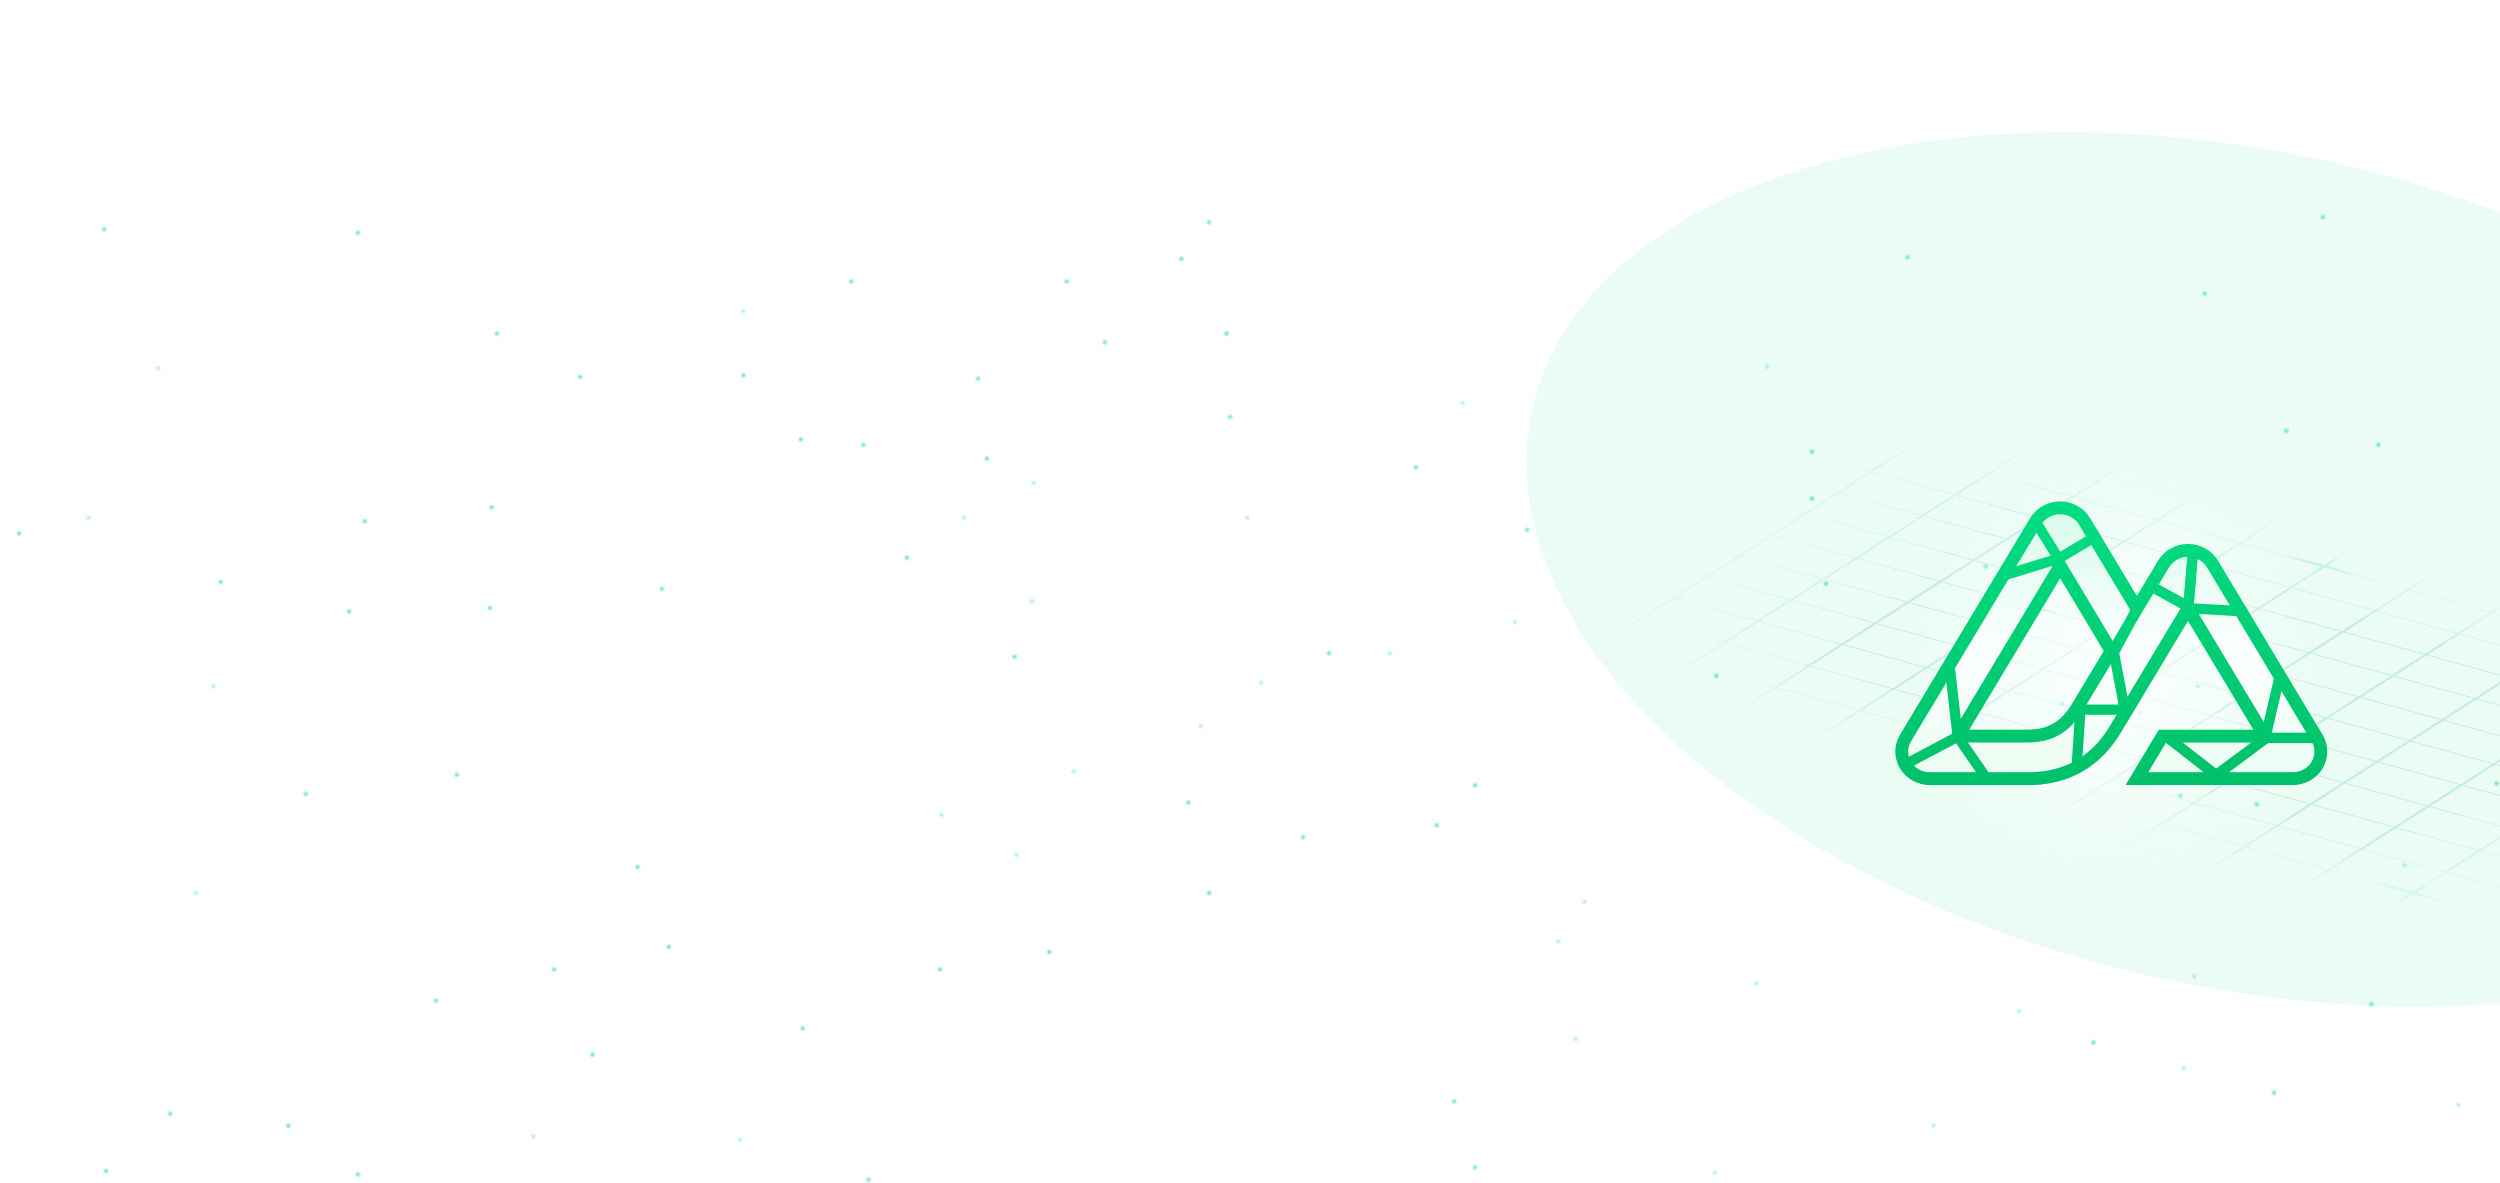 <svg xmlns="http://www.w3.org/2000/svg" width="1439" height="681" fill="none"><g clip-path="url(#a)"><g clip-path="url(#b)" opacity=".41"><path stroke="url(#c)" stroke-width="1.22" d="M0-.61h589.138" transform="matrix(-.489 .313 -1.243 -.343 1106.24 208.229)"/><path stroke="url(#d)" stroke-opacity=".28" stroke-width="1.22" d="M0-.61h589.138" transform="matrix(-.489 .313 -1.243 -.343 1106.24 208.229)"/><path stroke="url(#e)" stroke-width="1.22" d="M0-.61h589.138" transform="matrix(-.489 .313 -1.243 -.343 1153.97 221.427)"/><path stroke="url(#f)" stroke-opacity=".28" stroke-width="1.22" d="M0-.61h589.138" transform="matrix(-.489 .313 -1.243 -.343 1153.97 221.427)"/><path stroke="url(#g)" stroke-width="1.22" d="M0-.61h589.138" transform="matrix(-.489 .313 -1.243 -.343 1202.49 234.818)"/><path stroke="url(#h)" stroke-opacity=".28" stroke-width="1.22" d="M0-.61h589.138" transform="matrix(-.489 .313 -1.243 -.343 1202.49 234.818)"/><path stroke="url(#i)" stroke-width="1.22" d="M0-.61h589.138" transform="matrix(-.489 .313 -1.243 -.343 1251.01 248.209)"/><path stroke="url(#j)" stroke-opacity=".28" stroke-width="1.22" d="M0-.61h589.138" transform="matrix(-.489 .313 -1.243 -.343 1251.01 248.209)"/><path stroke="url(#k)" stroke-width="1.22" d="M0-.61h589.138" transform="matrix(-.489 .313 -1.243 -.343 1299.53 261.6)"/><path stroke="url(#l)" stroke-opacity=".28" stroke-width="1.22" d="M0-.61h589.138" transform="matrix(-.489 .313 -1.243 -.343 1299.53 261.6)"/><path stroke="url(#m)" stroke-width="1.22" d="M0-.61h589.138" transform="matrix(-.489 .313 -1.243 -.343 1347.26 274.799)"/><path stroke="url(#n)" stroke-opacity=".28" stroke-width="1.22" d="M0-.61h589.138" transform="matrix(-.489 .313 -1.243 -.343 1347.26 274.799)"/><path stroke="url(#o)" stroke-width="1.22" d="M0-.61h589.138" transform="matrix(-.489 .313 -1.243 -.343 1395.78 288.19)"/><path stroke="url(#p)" stroke-opacity=".28" stroke-width="1.22" d="M0-.61h589.138" transform="matrix(-.489 .313 -1.243 -.343 1395.78 288.19)"/><path stroke="url(#q)" stroke-width="1.22" d="M0-.61h589.138" transform="matrix(-.489 .313 -1.243 -.343 1444.3 301.581)"/><path stroke="url(#r)" stroke-opacity=".28" stroke-width="1.22" d="M0-.61h589.138" transform="matrix(-.489 .313 -1.243 -.343 1444.3 301.581)"/><path stroke="url(#s)" stroke-width="1.22" d="M0-.61h589.138" transform="matrix(-.489 .313 -1.243 -.343 1492.08 314.747)"/><path stroke="url(#t)" stroke-opacity=".28" stroke-width="1.22" d="M0-.61h589.138" transform="matrix(-.489 .313 -1.243 -.343 1492.08 314.747)"/><path stroke="url(#u)" stroke-width="1.22" d="M0-.61h589.138" transform="matrix(-.489 .313 -1.243 -.343 1539.82 327.944)"/><path stroke="url(#v)" stroke-opacity=".28" stroke-width="1.22" d="M0-.61h589.138" transform="matrix(-.489 .313 -1.243 -.343 1539.82 327.944)"/><path stroke="url(#w)" stroke-width="1.22" d="M0-.61h589.138" transform="matrix(-.489 .313 -1.243 -.343 1588.34 341.336)"/><path stroke="url(#x)" stroke-opacity=".28" stroke-width="1.22" d="M0-.61h589.138" transform="matrix(-.489 .313 -1.243 -.343 1588.34 341.336)"/><path stroke="url(#y)" stroke-width="1.22" d="M0-.61h589.138" transform="matrix(-.489 .313 -1.243 -.343 1636.85 354.728)"/><path stroke="url(#z)" stroke-opacity=".28" stroke-width="1.22" d="M0-.61h589.138" transform="matrix(-.489 .313 -1.243 -.343 1636.85 354.728)"/><path stroke="url(#A)" stroke-width="1.22" d="M0-.61h589.138" transform="matrix(-.489 .313 -1.243 -.343 1686.15 368.312)"/><path stroke="url(#B)" stroke-opacity=".28" stroke-width="1.22" d="M0-.61h589.138" transform="matrix(-.489 .313 -1.243 -.343 1686.15 368.312)"/><path stroke="url(#C)" stroke-width="1.22" d="M0-.61h589.138" transform="matrix(-1.243 -.343 .489 -.313 1831.8 409.902)"/><path stroke="url(#D)" stroke-opacity=".28" stroke-width="1.22" d="M0-.61h589.138" transform="matrix(-1.243 -.343 .489 -.313 1831.8 409.902)"/><path stroke="url(#E)" stroke-width="1.22" d="M0-.61h589.138" transform="matrix(-1.243 -.343 .489 -.313 1813.18 421.961)"/><path stroke="url(#F)" stroke-opacity=".28" stroke-width="1.22" d="M0-.61h589.138" transform="matrix(-1.243 -.343 .489 -.313 1813.18 421.961)"/><path stroke="url(#G)" stroke-width="1.22" d="M0-.61h589.138" transform="matrix(-1.243 -.343 .489 -.313 1794.32 434.23)"/><path stroke="url(#H)" stroke-opacity=".28" stroke-width="1.22" d="M0-.61h589.138" transform="matrix(-1.243 -.343 .489 -.313 1794.32 434.23)"/><path stroke="url(#I)" stroke-width="1.22" d="M0-.61h589.138" transform="matrix(-1.243 -.343 .489 -.313 1775.46 446.499)"/><path stroke="url(#J)" stroke-opacity=".28" stroke-width="1.22" d="M0-.61h589.138" transform="matrix(-1.243 -.343 .489 -.313 1775.46 446.499)"/><path stroke="url(#K)" stroke-width="1.22" d="M0-.61h589.138" transform="matrix(-1.243 -.343 .489 -.313 1756.61 458.767)"/><path stroke="url(#L)" stroke-opacity=".28" stroke-width="1.22" d="M0-.61h589.138" transform="matrix(-1.243 -.343 .489 -.313 1756.61 458.767)"/><path stroke="url(#M)" stroke-width="1.22" d="M0-.61h589.138" transform="matrix(-1.243 -.343 .489 -.313 1737.98 470.827)"/><path stroke="url(#N)" stroke-opacity=".28" stroke-width="1.22" d="M0-.61h589.138" transform="matrix(-1.243 -.343 .489 -.313 1737.98 470.827)"/><path stroke="url(#O)" stroke-width="1.22" d="M0-.61h589.138" transform="matrix(-1.243 -.343 .489 -.313 1719.12 483.096)"/><path stroke="url(#P)" stroke-opacity=".28" stroke-width="1.22" d="M0-.61h589.138" transform="matrix(-1.243 -.343 .489 -.313 1719.12 483.096)"/><path stroke="url(#Q)" stroke-width="1.22" d="M0-.61h589.138" transform="matrix(-1.243 -.343 .489 -.313 1700.26 495.364)"/><path stroke="url(#R)" stroke-opacity=".28" stroke-width="1.22" d="M0-.61h589.138" transform="matrix(-1.243 -.343 .489 -.313 1700.26 495.364)"/><path stroke="url(#S)" stroke-width="1.22" d="M0-.61h589.138" transform="matrix(-1.243 -.343 .489 -.313 1681.76 507.458)"/><path stroke="url(#T)" stroke-opacity=".28" stroke-width="1.22" d="M0-.61h589.138" transform="matrix(-1.243 -.343 .489 -.313 1681.76 507.458)"/><path stroke="url(#U)" stroke-width="1.22" d="M0-.61h589.138" transform="matrix(-1.243 -.343 .489 -.313 1663.13 519.518)"/><path stroke="url(#V)" stroke-opacity=".28" stroke-width="1.22" d="M0-.61h589.138" transform="matrix(-1.243 -.343 .489 -.313 1663.13 519.518)"/><path stroke="url(#W)" stroke-width="1.22" d="M0-.61h589.138" transform="matrix(-1.243 -.343 .489 -.313 1644.28 531.786)"/><path stroke="url(#X)" stroke-opacity=".28" stroke-width="1.22" d="M0-.61h589.138" transform="matrix(-1.243 -.343 .489 -.313 1644.28 531.786)"/><path stroke="url(#Y)" stroke-width="1.22" d="M0-.61h589.138" transform="matrix(-1.243 -.343 .489 -.313 1625.42 544.055)"/><path stroke="url(#Z)" stroke-opacity=".28" stroke-width="1.22" d="M0-.61h589.138" transform="matrix(-1.243 -.343 .489 -.313 1625.42 544.055)"/><path stroke="url(#aa)" stroke-width="1.22" d="M0-.61h589.138" transform="matrix(-1.243 -.343 .489 -.313 1606.33 556.532)"/><path stroke="url(#ab)" stroke-opacity=".28" stroke-width="1.22" d="M0-.61h589.138" transform="matrix(-1.243 -.343 .489 -.313 1606.33 556.532)"/><path stroke="url(#ac)" stroke-width="1.22" d="M0-.61h589.138" transform="matrix(-1.243 -.343 .489 -.313 1587.7 568.593)"/><path stroke="url(#ad)" stroke-opacity=".28" stroke-width="1.22" d="M0-.61h589.138" transform="matrix(-1.243 -.343 .489 -.313 1587.7 568.593)"/><path stroke="url(#ae)" stroke-width="1.22" d="M0-.61h589.138" transform="matrix(-1.243 -.343 .489 -.313 1568.85 580.861)"/><path stroke="url(#af)" stroke-opacity=".28" stroke-width="1.22" d="M0-.61h589.138" transform="matrix(-1.243 -.343 .489 -.313 1568.85 580.861)"/><path stroke="url(#ag)" stroke-width="1.22" d="M0-.61h589.138" transform="matrix(-1.243 -.343 .489 -.313 1549.99 593.131)"/><path stroke="url(#ah)" stroke-opacity=".28" stroke-width="1.22" d="M0-.61h589.138" transform="matrix(-1.243 -.343 .489 -.313 1549.99 593.131)"/><path stroke="url(#ai)" stroke-width="1.223" d="m1317.08 320.251 41.8 11.477"/><path stroke="url(#aj)" stroke-width="1.223" d="m1329.64 331.22 16.76-10.742"/><path stroke="url(#ak)" stroke-width="1.223" d="m1317.08 320.251 41.8 11.477"/><path stroke="url(#al)" stroke-width="1.223" d="m1329.64 331.22 16.76-10.742"/><path stroke="url(#am)" stroke-width="1.223" d="m1317.08 320.251 41.8 11.477"/><path stroke="url(#an)" stroke-width="1.223" d="m1329.64 331.22 16.76-10.742"/><path stroke="url(#ao)" stroke-width="1.223" d="m1144.94 342.318 41.8 11.478"/><path stroke="url(#ap)" stroke-width="1.223" d="m1157.5 353.288 16.76-10.741"/><path stroke="url(#aq)" stroke-width="1.223" d="m1144.94 342.318 41.8 11.478"/><path stroke="url(#ar)" stroke-width="1.223" d="m1157.5 353.288 16.76-10.741"/><path stroke="url(#as)" stroke-width="1.223" d="m1144.94 342.318 41.8 11.478"/><path stroke="url(#at)" stroke-width="1.223" d="m1157.5 353.288 16.76-10.741"/><path stroke="url(#au)" stroke-width="1.223" d="m1368.2 508.319 41.8 11.478"/><path stroke="url(#av)" stroke-width="1.223" d="m1380.76 519.289 16.76-10.742"/><path stroke="url(#aw)" stroke-width="1.223" d="m1368.2 508.319 41.8 11.478"/><path stroke="url(#ax)" stroke-width="1.223" d="m1380.76 519.289 16.76-10.742"/><path stroke="url(#ay)" stroke-width="1.223" d="m1368.2 508.319 41.8 11.478"/><path stroke="url(#az)" stroke-width="1.223" d="m1380.76 519.289 16.76-10.742"/><path fill="url(#aA)" d="M0 0h651.332v187H0z" transform="matrix(.429 -.342 1.177 .56 726.083 352.172)"/><path fill="url(#aB)" d="M0 0h651.332v187H0z" transform="matrix(-.623 .241 -1.087 -.61 1889.4 478.961)"/><path fill="url(#aC)" d="M0 0h651.332v163.36H0z" transform="matrix(1.253 .411 -.006 .511 961.724 139.396)"/><path fill="url(#aD)" d="M0 0h651.332v187H0z" transform="matrix(-1.253 -.409 0 -.513 1611.21 663.638)"/></g><g opacity=".6"><circle cx="123" cy="395" r="2" fill="url(#aE)"/><circle cx="51" cy="298" r="2" fill="url(#aF)"/><circle cx="91" cy="212" r="2" fill="url(#aG)"/><circle cx="428" cy="179" r="2" fill="url(#aH)"/><circle cx="113" cy="514" r="2" fill="url(#aI)"/><circle cx="307" cy="654" r="2" fill="url(#aJ)"/><circle cx="1384" cy="498" r="2" fill="url(#aK)"/><circle cx="912" cy="519" r="2" fill="url(#aL)"/><circle cx="897" cy="542" r="2" fill="url(#aM)"/><circle cx="1263" cy="562" r="2" fill="url(#aN)"/><circle cx="1113" cy="648" r="2" fill="url(#aO)"/><circle cx="987" cy="675" r="2" fill="url(#aP)"/><circle cx="1162" cy="582" r="2" fill="url(#aQ)"/><circle cx="1257" cy="615" r="2" fill="url(#aR)"/><circle cx="1415" cy="636" r="2" fill="url(#aS)"/><circle cx="1011" cy="566" r="2" fill="url(#aT)"/><circle cx="1232" cy="410" r="2" fill="url(#aU)"/><circle cx="907" cy="598" r="2" fill="url(#aV)"/><circle cx="604" cy="548" r="2" fill="url(#aW)"/><circle cx="696" cy="514" r="2" fill="url(#aX)"/><circle cx="750" cy="482" r="2" fill="url(#aY)"/><circle cx="837" cy="634" r="2" fill="url(#aZ)"/><circle cx="849" cy="672" r="2" fill="url(#ba)"/><circle cx="251" cy="576" r="2" fill="url(#bb)"/><circle cx="1205" cy="600" r="2" fill="url(#bc)"/><circle cx="1365" cy="578" r="2" fill="url(#bd)"/><circle cx="1309" cy="629" r="2" fill="url(#be)"/><circle cx="1437" cy="451" r="2" fill="url(#bf)"/><circle cx="1299" cy="463" r="2" fill="url(#bg)"/><circle cx="1369" cy="256" r="2" fill="url(#bh)"/><circle cx="1265" cy="395" r="2" fill="url(#bi)"/><circle cx="708" cy="240" r="2" fill="url(#bj)"/><circle cx="815" cy="269" r="2" fill="url(#bk)"/><circle cx="11" cy="307" r="2" fill="url(#bl)"/><circle cx="1255" cy="458" r="2" fill="url(#bm)"/><circle cx="385" cy="545" r="2" fill="url(#bn)"/><circle cx="680" cy="149" r="2" fill="url(#bo)"/><circle cx="60" cy="132" r="2" fill="url(#bp)"/><circle cx="319" cy="558" r="2" fill="url(#bq)"/><circle cx="614" cy="162" r="2" fill="url(#br)"/><circle cx="1187" cy="405" r="2" fill="url(#bs)"/><circle cx="341" cy="607" r="2" fill="url(#bt)"/><circle cx="206" cy="134" r="2" fill="url(#bu)"/><circle cx="563" cy="218" r="2" fill="url(#bv)"/><circle cx="1136" cy="441" r="2" fill="url(#bw)"/><circle cx="263" cy="446" r="2" fill="url(#bx)"/><circle cx="1051" cy="336" r="2" fill="url(#by)"/><circle cx="61" cy="674" r="2" fill="url(#bz)"/><circle cx="98" cy="641" r="2" fill="url(#bA)"/><circle cx="127" cy="335" r="2" fill="url(#bB)"/><circle cx="282" cy="350" r="2" fill="url(#bC)"/><circle cx="201" cy="352" r="2" fill="url(#bD)"/><circle cx="176" cy="457" r="2" fill="url(#bE)"/><circle cx="367" cy="499" r="2" fill="url(#bF)"/><circle cx="490" cy="162" r="2" fill="url(#bG)"/><circle cx="522" cy="321" r="2" fill="url(#bH)"/><circle cx="584" cy="378" r="2" fill="url(#bI)"/><circle cx="684" cy="462" r="2" fill="url(#bJ)"/><circle cx="849" cy="452" r="2" fill="url(#bK)"/><circle cx="827" cy="475" r="2" fill="url(#bL)"/><circle cx="879" cy="305" r="2" fill="url(#bM)"/><circle cx="765" cy="376" r="2" fill="url(#bN)"/><circle cx="988" cy="389" r="2" fill="url(#bO)"/><circle cx="1098" cy="148" r="2" fill="url(#bP)"/><circle cx="1043" cy="287" r="2" fill="url(#bQ)"/><circle cx="1043" cy="260" r="2" fill="url(#bR)"/><circle cx="1143" cy="326" r="2" fill="url(#bS)"/><circle cx="1316" cy="248" r="2" fill="url(#bT)"/><circle cx="1269" cy="169" r="2" fill="url(#bU)"/><circle cx="381" cy="339" r="2" fill="url(#bV)"/><circle cx="1337" cy="125" r="2" fill="url(#bW)"/><circle cx="461" cy="253" r="2" fill="url(#bX)"/><circle cx="428" cy="216" r="2" fill="url(#bY)"/><circle cx="568" cy="264" r="2" fill="url(#bZ)"/><circle cx="497" cy="256" r="2" fill="url(#ca)"/><circle cx="334" cy="217" r="2" fill="url(#cb)"/><circle cx="286" cy="192" r="2" fill="url(#cc)"/><circle cx="210" cy="300" r="2" fill="url(#cd)"/><circle cx="283" cy="292" r="2" fill="url(#ce)"/><circle cx="166" cy="648" r="2" fill="url(#cf)"/><circle cx="206" cy="676" r="2" fill="url(#cg)"/><circle cx="541" cy="558" r="2" fill="url(#ch)"/><circle cx="462" cy="592" r="2" fill="url(#ci)"/><circle cx="500" cy="679" r="2" fill="url(#cj)"/><circle cx="696" cy="128" r="2" fill="url(#ck)"/><circle cx="636" cy="197" r="2" fill="url(#cl)"/><circle cx="706" cy="192" r="2" fill="url(#cm)"/><circle cx="1017" cy="211" r="2" fill="url(#cn)"/><circle cx="842" cy="232" r="2" fill="url(#co)"/><circle cx="595" cy="278" r="2" fill="url(#cp)"/><circle cx="426" cy="656" r="2" fill="url(#cq)"/><circle cx="618" cy="444" r="2" fill="url(#cr)"/><circle cx="585" cy="492" r="2" fill="url(#cs)"/><circle cx="542" cy="469" r="2" fill="url(#ct)"/><circle cx="555" cy="298" r="2" fill="url(#cu)"/><circle cx="594" cy="346" r="2" fill="url(#cv)"/><circle cx="718" cy="298" r="2" fill="url(#cw)"/><circle cx="872" cy="358" r="2" fill="url(#cx)"/><circle cx="800" cy="376" r="2" fill="url(#cy)"/><circle cx="691" cy="418" r="2" fill="url(#cz)"/><circle cx="726" cy="393" r="2" fill="url(#cA)"/></g><g filter="url(#cB)" opacity=".08"><ellipse cx="1290.62" cy="327.723" fill="#00DC82" rx="418.902" ry="239.974" transform="rotate(12.785 1290.62 327.723)"/></g><path fill="url(#cC)" fill-opacity=".7" d="M1031 185h370v370h-370z"/><path fill="#fff" d="M1229.98 448.196h89.68c2.84 0 5.64-.72 8.11-2.089 2.47-1.368 4.51-3.336 5.94-5.706 1.42-2.371 2.17-5.059 2.17-7.796 0-2.736-.75-5.424-2.18-7.793l-60.22-100.218c-1.43-2.37-3.48-4.337-5.94-5.706-2.47-1.368-5.27-2.088-8.11-2.088-2.85 0-5.65.72-8.12 2.088-2.46 1.369-4.51 3.336-5.93 5.706l-15.4 25.642-30.11-50.142c-1.43-2.37-3.47-4.337-5.94-5.705-2.47-1.368-5.27-2.088-8.11-2.088-2.85 0-5.65.72-8.12 2.088-2.46 1.368-4.51 3.335-5.94 5.705l-74.94 124.718c-1.43 2.369-2.18 5.057-2.18 7.793 0 2.737.75 5.425 2.17 7.796 1.42 2.37 3.47 4.338 5.94 5.706 2.47 1.369 5.26 2.089 8.11 2.089h56.3c22.3 0 38.75-9.413 50.07-27.775l27.47-45.718 14.72-24.467 44.17 73.493h-58.89l-14.72 24.467Zm-63.74-24.492-39.29-.009 58.89-97.984 29.38 48.992-19.67 32.746c-7.51 11.914-16.05 16.255-29.31 16.255Z"/><path fill="url(#cD)" fill-opacity=".15" d="M1229.98 448.196h89.68c2.84 0 5.64-.72 8.11-2.089 2.47-1.368 4.51-3.336 5.94-5.706 1.42-2.371 2.17-5.059 2.17-7.796 0-2.736-.75-5.424-2.18-7.793l-60.22-100.218c-1.43-2.37-3.48-4.337-5.94-5.706-2.47-1.368-5.27-2.088-8.11-2.088-2.85 0-5.65.72-8.12 2.088-2.46 1.369-4.51 3.336-5.93 5.706l-15.4 25.642-30.11-50.142c-1.43-2.37-3.47-4.337-5.94-5.705-2.47-1.368-5.27-2.088-8.11-2.088-2.85 0-5.65.72-8.12 2.088-2.46 1.368-4.51 3.335-5.94 5.705l-74.94 124.718c-1.43 2.369-2.18 5.057-2.18 7.793 0 2.737.75 5.425 2.17 7.796 1.42 2.37 3.47 4.338 5.94 5.706 2.47 1.369 5.26 2.089 8.11 2.089h56.3c22.3 0 38.75-9.413 50.07-27.775l27.47-45.718 14.72-24.467 44.17 73.493h-58.89l-14.72 24.467Zm-63.74-24.492-39.29-.009 58.89-97.984 29.38 48.992-19.67 32.746c-7.51 11.914-16.05 16.255-29.31 16.255Z"/><path fill="url(#cE)" fill-opacity=".15" d="M1229.98 448.196h89.68c2.84 0 5.64-.72 8.11-2.089 2.47-1.368 4.51-3.336 5.94-5.706 1.42-2.371 2.17-5.059 2.17-7.796 0-2.736-.75-5.424-2.18-7.793l-60.22-100.218c-1.43-2.37-3.48-4.337-5.94-5.706-2.47-1.368-5.27-2.088-8.11-2.088-2.85 0-5.65.72-8.12 2.088-2.46 1.369-4.51 3.336-5.93 5.706l-15.4 25.642-30.11-50.142c-1.43-2.37-3.47-4.337-5.94-5.705-2.47-1.368-5.27-2.088-8.11-2.088-2.85 0-5.65.72-8.12 2.088-2.46 1.368-4.51 3.335-5.94 5.705l-74.94 124.718c-1.43 2.369-2.18 5.057-2.18 7.793 0 2.737.75 5.425 2.17 7.796 1.42 2.37 3.47 4.338 5.94 5.706 2.47 1.369 5.26 2.089 8.11 2.089h56.3c22.3 0 38.75-9.413 50.07-27.775l27.47-45.718 14.72-24.467 44.17 73.493h-58.89l-14.72 24.467Zm-63.74-24.492-39.29-.009 58.89-97.984 29.38 48.992-19.67 32.746c-7.51 11.914-16.05 16.255-29.31 16.255Z"/><path stroke="url(#cF)" stroke-width="7.4" d="M1229.98 448.196h89.68c2.84 0 5.64-.72 8.11-2.089 2.47-1.368 4.51-3.336 5.94-5.706 1.42-2.371 2.17-5.059 2.17-7.796 0-2.736-.75-5.424-2.18-7.793l-60.22-100.218c-1.43-2.37-3.48-4.337-5.94-5.706-2.47-1.368-5.27-2.088-8.11-2.088-2.85 0-5.65.72-8.12 2.088-2.46 1.369-4.51 3.336-5.93 5.706l-15.4 25.642-30.11-50.142c-1.43-2.37-3.47-4.337-5.94-5.705-2.47-1.368-5.27-2.088-8.11-2.088-2.85 0-5.65.72-8.12 2.088-2.46 1.368-4.51 3.335-5.94 5.705l-74.94 124.718c-1.43 2.369-2.18 5.057-2.18 7.793 0 2.737.75 5.425 2.17 7.796 1.42 2.37 3.47 4.338 5.94 5.706 2.47 1.369 5.26 2.089 8.11 2.089h56.3c22.3 0 38.75-9.413 50.07-27.775l27.47-45.718 14.72-24.467 44.17 73.493h-58.89l-14.72 24.467Zm-63.74-24.492-39.29-.009 58.89-97.984 29.38 48.992-19.67 32.746c-7.51 11.914-16.05 16.255-29.31 16.255Z"/><path stroke="url(#cG)" stroke-width="5.92" d="m1258.18 350.02 32.56 1.85 10.73 19.61 10.73 17.76-7.77 33.3"/><path stroke="url(#cH)" stroke-width="5.92" d="m1095.38 440.671 31.45-16.65m0 0-4.81-42.18 13.69-22.57 16.65-27.75 32.56-9.99m-58.09 102.49 16.65 24.05 21.46.74s9.97.346 15.91-1.48c6.25-1.92 14.43-5.18 14.43-5.18l2.22-33.67h25.53l-6.29-32.93 14.06-25.9-16.28-24.42-8.51-16.28-21.09 12.58m0 0-14.06-22.57"/><path stroke="#00DC82" stroke-width="5.92" d="m1216.37 374.44 8.88-15.17 12.21-22.2 22.2 12.21 2.59-31.45m70.67 106.93h-28.49l-28.86 21.46-28.49-22.2"/><path stroke="url(#cI)" stroke-width="5.92" d="m1216.37 374.44 8.88-15.17 12.21-22.2 22.2 12.21 2.59-31.45m70.67 106.93h-28.49l-28.86 21.46-28.49-22.2"/></g><defs><radialGradient id="aE" cx="0" cy="0" r="1" gradientTransform="matrix(0 2 -2 0 123 395)" gradientUnits="userSpaceOnUse"><stop stop-color="#75EDAE"/><stop offset="1" stop-color="#75EDAE" stop-opacity="0"/></radialGradient><radialGradient id="aF" cx="0" cy="0" r="1" gradientTransform="matrix(0 2 -2 0 51 298)" gradientUnits="userSpaceOnUse"><stop stop-color="#75EDAE"/><stop offset="1" stop-color="#75EDAE" stop-opacity="0"/></radialGradient><radialGradient id="aG" cx="0" cy="0" r="1" gradientTransform="matrix(0 2 -2 0 91 212)" gradientUnits="userSpaceOnUse"><stop stop-color="#75EDAE"/><stop offset="1" stop-color="#75EDAE" stop-opacity="0"/></radialGradient><radialGradient id="aH" cx="0" cy="0" r="1" gradientTransform="matrix(0 2 -2 0 428 179)" gradientUnits="userSpaceOnUse"><stop stop-color="#75EDAE"/><stop offset="1" stop-color="#75EDAE" stop-opacity="0"/></radialGradient><radialGradient id="aI" cx="0" cy="0" r="1" gradientTransform="matrix(0 2 -2 0 113 514)" gradientUnits="userSpaceOnUse"><stop stop-color="#75EDAE"/><stop offset="1" stop-color="#75EDAE" stop-opacity="0"/></radialGradient><radialGradient id="aJ" cx="0" cy="0" r="1" gradientTransform="matrix(0 2 -2 0 307 654)" gradientUnits="userSpaceOnUse"><stop stop-color="#75EDAE"/><stop offset="1" stop-color="#75EDAE" stop-opacity="0"/></radialGradient><radialGradient id="aK" cx="0" cy="0" r="1" gradientTransform="matrix(0 2 -2 0 1384 498)" gradientUnits="userSpaceOnUse"><stop stop-color="#75EDAE"/><stop offset="1" stop-color="#75EDAE" stop-opacity="0"/></radialGradient><radialGradient id="aL" cx="0" cy="0" r="1" gradientTransform="matrix(0 2 -2 0 912 519)" gradientUnits="userSpaceOnUse"><stop stop-color="#75EDAE"/><stop offset="1" stop-color="#75EDAE" stop-opacity="0"/></radialGradient><radialGradient id="aM" cx="0" cy="0" r="1" gradientTransform="matrix(0 2 -2 0 897 542)" gradientUnits="userSpaceOnUse"><stop stop-color="#75EDAE"/><stop offset="1" stop-color="#75EDAE" stop-opacity="0"/></radialGradient><radialGradient id="aN" cx="0" cy="0" r="1" gradientTransform="matrix(0 2 -2 0 1263 562)" gradientUnits="userSpaceOnUse"><stop stop-color="#75EDAE"/><stop offset="1" stop-color="#75EDAE" stop-opacity="0"/></radialGradient><radialGradient id="aO" cx="0" cy="0" r="1" gradientTransform="matrix(0 2 -2 0 1113 648)" gradientUnits="userSpaceOnUse"><stop stop-color="#75EDAE"/><stop offset="1" stop-color="#75EDAE" stop-opacity="0"/></radialGradient><radialGradient id="aP" cx="0" cy="0" r="1" gradientTransform="matrix(0 2 -2 0 987 675)" gradientUnits="userSpaceOnUse"><stop stop-color="#75EDAE"/><stop offset="1" stop-color="#75EDAE" stop-opacity="0"/></radialGradient><radialGradient id="aQ" cx="0" cy="0" r="1" gradientTransform="matrix(0 2 -2 0 1162 582)" gradientUnits="userSpaceOnUse"><stop stop-color="#75EDAE"/><stop offset="1" stop-color="#75EDAE" stop-opacity="0"/></radialGradient><radialGradient id="aR" cx="0" cy="0" r="1" gradientTransform="matrix(0 2 -2 0 1257 615)" gradientUnits="userSpaceOnUse"><stop stop-color="#75EDAE"/><stop offset="1" stop-color="#75EDAE" stop-opacity="0"/></radialGradient><radialGradient id="aS" cx="0" cy="0" r="1" gradientTransform="matrix(0 2 -2 0 1415 636)" gradientUnits="userSpaceOnUse"><stop stop-color="#75EDAE"/><stop offset="1" stop-color="#75EDAE" stop-opacity="0"/></radialGradient><radialGradient id="aT" cx="0" cy="0" r="1" gradientTransform="matrix(0 2 -2 0 1011 566)" gradientUnits="userSpaceOnUse"><stop stop-color="#75EDAE"/><stop offset="1" stop-color="#75EDAE" stop-opacity="0"/></radialGradient><radialGradient id="aU" cx="0" cy="0" r="1" gradientTransform="matrix(0 2 -2 0 1232 410)" gradientUnits="userSpaceOnUse"><stop stop-color="#75EDAE"/><stop offset="1" stop-color="#75EDAE" stop-opacity="0"/></radialGradient><radialGradient id="aV" cx="0" cy="0" r="1" gradientTransform="matrix(0 2 -2 0 907 598)" gradientUnits="userSpaceOnUse"><stop stop-color="#75EDAE"/><stop offset="1" stop-color="#75EDAE" stop-opacity="0"/></radialGradient><radialGradient id="aW" cx="0" cy="0" r="1" gradientTransform="matrix(0 2 -2 0 604 548)" gradientUnits="userSpaceOnUse"><stop offset=".016" stop-color="#00DC82"/><stop offset="1" stop-color="#00DC82" stop-opacity="0"/></radialGradient><radialGradient id="aX" cx="0" cy="0" r="1" gradientTransform="matrix(0 2 -2 0 696 514)" gradientUnits="userSpaceOnUse"><stop offset=".016" stop-color="#00DC82"/><stop offset="1" stop-color="#00DC82" stop-opacity="0"/></radialGradient><radialGradient id="aY" cx="0" cy="0" r="1" gradientTransform="matrix(0 2 -2 0 750 482)" gradientUnits="userSpaceOnUse"><stop offset=".016" stop-color="#00DC82"/><stop offset="1" stop-color="#00DC82" stop-opacity="0"/></radialGradient><radialGradient id="aZ" cx="0" cy="0" r="1" gradientTransform="matrix(0 2 -2 0 837 634)" gradientUnits="userSpaceOnUse"><stop offset=".016" stop-color="#00DC82"/><stop offset="1" stop-color="#00DC82" stop-opacity="0"/></radialGradient><radialGradient id="ba" cx="0" cy="0" r="1" gradientTransform="matrix(0 2 -2 0 849 672)" gradientUnits="userSpaceOnUse"><stop offset=".016" stop-color="#00DC82"/><stop offset="1" stop-color="#00DC82" stop-opacity="0"/></radialGradient><radialGradient id="bb" cx="0" cy="0" r="1" gradientTransform="matrix(0 2 -2 0 251 576)" gradientUnits="userSpaceOnUse"><stop offset=".016" stop-color="#00DC82"/><stop offset="1" stop-color="#00DC82" stop-opacity="0"/></radialGradient><radialGradient id="bc" cx="0" cy="0" r="1" gradientTransform="matrix(0 2 -2 0 1205 600)" gradientUnits="userSpaceOnUse"><stop offset=".016" stop-color="#00DC82"/><stop offset="1" stop-color="#00DC82" stop-opacity="0"/></radialGradient><radialGradient id="bd" cx="0" cy="0" r="1" gradientTransform="matrix(0 2 -2 0 1365 578)" gradientUnits="userSpaceOnUse"><stop offset=".016" stop-color="#00DC82"/><stop offset="1" stop-color="#00DC82" stop-opacity="0"/></radialGradient><radialGradient id="be" cx="0" cy="0" r="1" gradientTransform="matrix(0 2 -2 0 1309 629)" gradientUnits="userSpaceOnUse"><stop offset=".016" stop-color="#00DC82"/><stop offset="1" stop-color="#00DC82" stop-opacity="0"/></radialGradient><radialGradient id="bf" cx="0" cy="0" r="1" gradientTransform="matrix(0 2 -2 0 1437 451)" gradientUnits="userSpaceOnUse"><stop offset=".016" stop-color="#00DC82"/><stop offset="1" stop-color="#00DC82" stop-opacity="0"/></radialGradient><radialGradient id="bg" cx="0" cy="0" r="1" gradientTransform="matrix(0 2 -2 0 1299 463)" gradientUnits="userSpaceOnUse"><stop offset=".016" stop-color="#00DC82"/><stop offset="1" stop-color="#00DC82" stop-opacity="0"/></radialGradient><radialGradient id="bh" cx="0" cy="0" r="1" gradientTransform="matrix(0 2 -2 0 1369 256)" gradientUnits="userSpaceOnUse"><stop offset=".016" stop-color="#00DC82"/><stop offset="1" stop-color="#00DC82" stop-opacity="0"/></radialGradient><radialGradient id="bi" cx="0" cy="0" r="1" gradientTransform="matrix(0 2 -2 0 1265 395)" gradientUnits="userSpaceOnUse"><stop offset=".016" stop-color="#00DC82"/><stop offset="1" stop-color="#00DC82" stop-opacity="0"/></radialGradient><radialGradient id="bj" cx="0" cy="0" r="1" gradientTransform="matrix(0 2 -2 0 708 240)" gradientUnits="userSpaceOnUse"><stop offset=".016" stop-color="#00DC82"/><stop offset="1" stop-color="#00DC82" stop-opacity="0"/></radialGradient><radialGradient id="bk" cx="0" cy="0" r="1" gradientTransform="matrix(0 2 -2 0 815 269)" gradientUnits="userSpaceOnUse"><stop offset=".016" stop-color="#00DC82"/><stop offset="1" stop-color="#00DC82" stop-opacity="0"/></radialGradient><radialGradient id="bl" cx="0" cy="0" r="1" gradientTransform="matrix(0 2 -2 0 11 307)" gradientUnits="userSpaceOnUse"><stop offset=".016" stop-color="#00DC82"/><stop offset="1" stop-color="#00DC82" stop-opacity="0"/></radialGradient><radialGradient id="bm" cx="0" cy="0" r="1" gradientTransform="matrix(0 2 -2 0 1255 458)" gradientUnits="userSpaceOnUse"><stop offset=".016" stop-color="#00DC82"/><stop offset="1" stop-color="#00DC82" stop-opacity="0"/></radialGradient><radialGradient id="bn" cx="0" cy="0" r="1" gradientTransform="matrix(0 2 -2 0 385 545)" gradientUnits="userSpaceOnUse"><stop offset=".016" stop-color="#00DC82"/><stop offset="1" stop-color="#00DC82" stop-opacity="0"/></radialGradient><radialGradient id="bo" cx="0" cy="0" r="1" gradientTransform="matrix(0 2 -2 0 680 149)" gradientUnits="userSpaceOnUse"><stop offset=".016" stop-color="#00DC82"/><stop offset="1" stop-color="#00DC82" stop-opacity="0"/></radialGradient><radialGradient id="bp" cx="0" cy="0" r="1" gradientTransform="matrix(0 2 -2 0 60 132)" gradientUnits="userSpaceOnUse"><stop offset=".016" stop-color="#00DC82"/><stop offset="1" stop-color="#00DC82" stop-opacity="0"/></radialGradient><radialGradient id="bq" cx="0" cy="0" r="1" gradientTransform="matrix(0 2 -2 0 319 558)" gradientUnits="userSpaceOnUse"><stop offset=".016" stop-color="#00DC82"/><stop offset="1" stop-color="#00DC82" stop-opacity="0"/></radialGradient><radialGradient id="br" cx="0" cy="0" r="1" gradientTransform="matrix(0 2 -2 0 614 162)" gradientUnits="userSpaceOnUse"><stop offset=".016" stop-color="#00DC82"/><stop offset="1" stop-color="#00DC82" stop-opacity="0"/></radialGradient><radialGradient id="bs" cx="0" cy="0" r="1" gradientTransform="matrix(0 2 -2 0 1187 405)" gradientUnits="userSpaceOnUse"><stop offset=".016" stop-color="#00DC82"/><stop offset="1" stop-color="#00DC82" stop-opacity="0"/></radialGradient><radialGradient id="bt" cx="0" cy="0" r="1" gradientTransform="matrix(0 2 -2 0 341 607)" gradientUnits="userSpaceOnUse"><stop offset=".016" stop-color="#00DC82"/><stop offset="1" stop-color="#00DC82" stop-opacity="0"/></radialGradient><radialGradient id="bu" cx="0" cy="0" r="1" gradientTransform="matrix(0 2 -2 0 206 134)" gradientUnits="userSpaceOnUse"><stop offset=".016" stop-color="#00DC82"/><stop offset="1" stop-color="#00DC82" stop-opacity="0"/></radialGradient><radialGradient id="bv" cx="0" cy="0" r="1" gradientTransform="matrix(0 2 -2 0 563 218)" gradientUnits="userSpaceOnUse"><stop offset=".016" stop-color="#00DC82"/><stop offset="1" stop-color="#00DC82" stop-opacity="0"/></radialGradient><radialGradient id="bw" cx="0" cy="0" r="1" gradientTransform="matrix(0 2 -2 0 1136 441)" gradientUnits="userSpaceOnUse"><stop offset=".016" stop-color="#00DC82"/><stop offset="1" stop-color="#00DC82" stop-opacity="0"/></radialGradient><radialGradient id="bx" cx="0" cy="0" r="1" gradientTransform="matrix(0 2 -2 0 263 446)" gradientUnits="userSpaceOnUse"><stop offset=".016" stop-color="#00DC82"/><stop offset="1" stop-color="#00DC82" stop-opacity="0"/></radialGradient><radialGradient id="by" cx="0" cy="0" r="1" gradientTransform="matrix(0 2 -2 0 1051 336)" gradientUnits="userSpaceOnUse"><stop offset=".016" stop-color="#00DC82"/><stop offset="1" stop-color="#00DC82" stop-opacity="0"/></radialGradient><radialGradient id="bz" cx="0" cy="0" r="1" gradientTransform="matrix(0 2 -2 0 61 674)" gradientUnits="userSpaceOnUse"><stop offset=".016" stop-color="#00DC82"/><stop offset="1" stop-color="#00DC82" stop-opacity="0"/></radialGradient><radialGradient id="bA" cx="0" cy="0" r="1" gradientTransform="matrix(0 2 -2 0 98 641)" gradientUnits="userSpaceOnUse"><stop offset=".016" stop-color="#00DC82"/><stop offset="1" stop-color="#00DC82" stop-opacity="0"/></radialGradient><radialGradient id="bB" cx="0" cy="0" r="1" gradientTransform="matrix(0 2 -2 0 127 335)" gradientUnits="userSpaceOnUse"><stop offset=".016" stop-color="#00DC82"/><stop offset="1" stop-color="#00DC82" stop-opacity="0"/></radialGradient><radialGradient id="bC" cx="0" cy="0" r="1" gradientTransform="matrix(0 2 -2 0 282 350)" gradientUnits="userSpaceOnUse"><stop offset=".016" stop-color="#00DC82"/><stop offset="1" stop-color="#00DC82" stop-opacity="0"/></radialGradient><radialGradient id="bD" cx="0" cy="0" r="1" gradientTransform="matrix(0 2 -2 0 201 352)" gradientUnits="userSpaceOnUse"><stop offset=".016" stop-color="#00DC82"/><stop offset="1" stop-color="#00DC82" stop-opacity="0"/></radialGradient><radialGradient id="bE" cx="0" cy="0" r="1" gradientTransform="matrix(0 2 -2 0 176 457)" gradientUnits="userSpaceOnUse"><stop offset=".016" stop-color="#00DC82"/><stop offset="1" stop-color="#00DC82" stop-opacity="0"/></radialGradient><radialGradient id="bF" cx="0" cy="0" r="1" gradientTransform="matrix(0 2 -2 0 367 499)" gradientUnits="userSpaceOnUse"><stop offset=".016" stop-color="#00DC82"/><stop offset="1" stop-color="#00DC82" stop-opacity="0"/></radialGradient><radialGradient id="bG" cx="0" cy="0" r="1" gradientTransform="matrix(0 2 -2 0 490 162)" gradientUnits="userSpaceOnUse"><stop offset=".016" stop-color="#00DC82"/><stop offset="1" stop-color="#00DC82" stop-opacity="0"/></radialGradient><radialGradient id="bH" cx="0" cy="0" r="1" gradientTransform="matrix(0 2 -2 0 522 321)" gradientUnits="userSpaceOnUse"><stop offset=".016" stop-color="#00DC82"/><stop offset="1" stop-color="#00DC82" stop-opacity="0"/></radialGradient><radialGradient id="bI" cx="0" cy="0" r="1" gradientTransform="matrix(0 2 -2 0 584 378)" gradientUnits="userSpaceOnUse"><stop offset=".016" stop-color="#00DC82"/><stop offset="1" stop-color="#00DC82" stop-opacity="0"/></radialGradient><radialGradient id="bJ" cx="0" cy="0" r="1" gradientTransform="matrix(0 2 -2 0 684 462)" gradientUnits="userSpaceOnUse"><stop offset=".016" stop-color="#00DC82"/><stop offset="1" stop-color="#00DC82" stop-opacity="0"/></radialGradient><radialGradient id="bK" cx="0" cy="0" r="1" gradientTransform="matrix(0 2 -2 0 849 452)" gradientUnits="userSpaceOnUse"><stop offset=".016" stop-color="#00DC82"/><stop offset="1" stop-color="#00DC82" stop-opacity="0"/></radialGradient><radialGradient id="bL" cx="0" cy="0" r="1" gradientTransform="matrix(0 2 -2 0 827 475)" gradientUnits="userSpaceOnUse"><stop offset=".016" stop-color="#00DC82"/><stop offset="1" stop-color="#00DC82" stop-opacity="0"/></radialGradient><radialGradient id="bM" cx="0" cy="0" r="1" gradientTransform="matrix(0 2 -2 0 879 305)" gradientUnits="userSpaceOnUse"><stop offset=".016" stop-color="#00DC82"/><stop offset="1" stop-color="#00DC82" stop-opacity="0"/></radialGradient><radialGradient id="bN" cx="0" cy="0" r="1" gradientTransform="matrix(0 2 -2 0 765 376)" gradientUnits="userSpaceOnUse"><stop offset=".016" stop-color="#00DC82"/><stop offset="1" stop-color="#00DC82" stop-opacity="0"/></radialGradient><radialGradient id="bO" cx="0" cy="0" r="1" gradientTransform="matrix(0 2 -2 0 988 389)" gradientUnits="userSpaceOnUse"><stop offset=".016" stop-color="#00DC82"/><stop offset="1" stop-color="#00DC82" stop-opacity="0"/></radialGradient><radialGradient id="bP" cx="0" cy="0" r="1" gradientTransform="matrix(0 2 -2 0 1098 148)" gradientUnits="userSpaceOnUse"><stop offset=".016" stop-color="#00DC82"/><stop offset="1" stop-color="#00DC82" stop-opacity="0"/></radialGradient><radialGradient id="bQ" cx="0" cy="0" r="1" gradientTransform="matrix(0 2 -2 0 1043 287)" gradientUnits="userSpaceOnUse"><stop offset=".016" stop-color="#00DC82"/><stop offset="1" stop-color="#00DC82" stop-opacity="0"/></radialGradient><radialGradient id="bR" cx="0" cy="0" r="1" gradientTransform="matrix(0 2 -2 0 1043 260)" gradientUnits="userSpaceOnUse"><stop offset=".016" stop-color="#00DC82"/><stop offset="1" stop-color="#00DC82" stop-opacity="0"/></radialGradient><radialGradient id="bS" cx="0" cy="0" r="1" gradientTransform="matrix(0 2 -2 0 1143 326)" gradientUnits="userSpaceOnUse"><stop offset=".016" stop-color="#00DC82"/><stop offset="1" stop-color="#00DC82" stop-opacity="0"/></radialGradient><radialGradient id="bT" cx="0" cy="0" r="1" gradientTransform="matrix(0 2 -2 0 1316 248)" gradientUnits="userSpaceOnUse"><stop offset=".016" stop-color="#00DC82"/><stop offset="1" stop-color="#00DC82" stop-opacity="0"/></radialGradient><radialGradient id="bU" cx="0" cy="0" r="1" gradientTransform="matrix(0 2 -2 0 1269 169)" gradientUnits="userSpaceOnUse"><stop offset=".016" stop-color="#00DC82"/><stop offset="1" stop-color="#00DC82" stop-opacity="0"/></radialGradient><radialGradient id="bV" cx="0" cy="0" r="1" gradientTransform="matrix(0 2 -2 0 381 339)" gradientUnits="userSpaceOnUse"><stop offset=".016" stop-color="#00DC82"/><stop offset="1" stop-color="#00DC82" stop-opacity="0"/></radialGradient><radialGradient id="bW" cx="0" cy="0" r="1" gradientTransform="matrix(0 2 -2 0 1337 125)" gradientUnits="userSpaceOnUse"><stop offset=".016" stop-color="#00DC82"/><stop offset="1" stop-color="#00DC82" stop-opacity="0"/></radialGradient><radialGradient id="bX" cx="0" cy="0" r="1" gradientTransform="matrix(0 2 -2 0 461 253)" gradientUnits="userSpaceOnUse"><stop offset=".016" stop-color="#00DC82"/><stop offset="1" stop-color="#00DC82" stop-opacity="0"/></radialGradient><radialGradient id="bY" cx="0" cy="0" r="1" gradientTransform="matrix(0 2 -2 0 428 216)" gradientUnits="userSpaceOnUse"><stop offset=".016" stop-color="#00DC82"/><stop offset="1" stop-color="#00DC82" stop-opacity="0"/></radialGradient><radialGradient id="bZ" cx="0" cy="0" r="1" gradientTransform="matrix(0 2 -2 0 568 264)" gradientUnits="userSpaceOnUse"><stop offset=".016" stop-color="#00DC82"/><stop offset="1" stop-color="#00DC82" stop-opacity="0"/></radialGradient><radialGradient id="ca" cx="0" cy="0" r="1" gradientTransform="matrix(0 2 -2 0 497 256)" gradientUnits="userSpaceOnUse"><stop offset=".016" stop-color="#00DC82"/><stop offset="1" stop-color="#00DC82" stop-opacity="0"/></radialGradient><radialGradient id="cb" cx="0" cy="0" r="1" gradientTransform="matrix(0 2 -2 0 334 217)" gradientUnits="userSpaceOnUse"><stop offset=".016" stop-color="#00DC82"/><stop offset="1" stop-color="#00DC82" stop-opacity="0"/></radialGradient><radialGradient id="cc" cx="0" cy="0" r="1" gradientTransform="matrix(0 2 -2 0 286 192)" gradientUnits="userSpaceOnUse"><stop offset=".016" stop-color="#00DC82"/><stop offset="1" stop-color="#00DC82" stop-opacity="0"/></radialGradient><radialGradient id="cd" cx="0" cy="0" r="1" gradientTransform="matrix(0 2 -2 0 210 300)" gradientUnits="userSpaceOnUse"><stop offset=".016" stop-color="#00DC82"/><stop offset="1" stop-color="#00DC82" stop-opacity="0"/></radialGradient><radialGradient id="ce" cx="0" cy="0" r="1" gradientTransform="matrix(0 2 -2 0 283 292)" gradientUnits="userSpaceOnUse"><stop offset=".016" stop-color="#00DC82"/><stop offset="1" stop-color="#00DC82" stop-opacity="0"/></radialGradient><radialGradient id="cf" cx="0" cy="0" r="1" gradientTransform="matrix(0 2 -2 0 166 648)" gradientUnits="userSpaceOnUse"><stop offset=".016" stop-color="#00DC82"/><stop offset="1" stop-color="#00DC82" stop-opacity="0"/></radialGradient><radialGradient id="cg" cx="0" cy="0" r="1" gradientTransform="matrix(0 2 -2 0 206 676)" gradientUnits="userSpaceOnUse"><stop offset=".016" stop-color="#00DC82"/><stop offset="1" stop-color="#00DC82" stop-opacity="0"/></radialGradient><radialGradient id="ch" cx="0" cy="0" r="1" gradientTransform="matrix(0 2 -2 0 541 558)" gradientUnits="userSpaceOnUse"><stop offset=".016" stop-color="#00DC82"/><stop offset="1" stop-color="#00DC82" stop-opacity="0"/></radialGradient><radialGradient id="ci" cx="0" cy="0" r="1" gradientTransform="matrix(0 2 -2 0 462 592)" gradientUnits="userSpaceOnUse"><stop offset=".016" stop-color="#00DC82"/><stop offset="1" stop-color="#00DC82" stop-opacity="0"/></radialGradient><radialGradient id="cj" cx="0" cy="0" r="1" gradientTransform="matrix(0 2 -2 0 500 679)" gradientUnits="userSpaceOnUse"><stop offset=".016" stop-color="#00DC82"/><stop offset="1" stop-color="#00DC82" stop-opacity="0"/></radialGradient><radialGradient id="ck" cx="0" cy="0" r="1" gradientTransform="matrix(0 2 -2 0 696 128)" gradientUnits="userSpaceOnUse"><stop offset=".016" stop-color="#00DC82"/><stop offset="1" stop-color="#00DC82" stop-opacity="0"/></radialGradient><radialGradient id="cl" cx="0" cy="0" r="1" gradientTransform="matrix(0 2 -2 0 636 197)" gradientUnits="userSpaceOnUse"><stop offset=".016" stop-color="#00DC82"/><stop offset="1" stop-color="#00DC82" stop-opacity="0"/></radialGradient><radialGradient id="cm" cx="0" cy="0" r="1" gradientTransform="matrix(0 2 -2 0 706 192)" gradientUnits="userSpaceOnUse"><stop offset=".016" stop-color="#00DC82"/><stop offset="1" stop-color="#00DC82" stop-opacity="0"/></radialGradient><radialGradient id="cn" cx="0" cy="0" r="1" gradientTransform="matrix(0 2 -2 0 1017 211)" gradientUnits="userSpaceOnUse"><stop stop-color="#75EDAE"/><stop offset="1" stop-color="#75EDAE" stop-opacity="0"/></radialGradient><radialGradient id="co" cx="0" cy="0" r="1" gradientTransform="matrix(0 2 -2 0 842 232)" gradientUnits="userSpaceOnUse"><stop stop-color="#75EDAE"/><stop offset="1" stop-color="#75EDAE" stop-opacity="0"/></radialGradient><radialGradient id="cp" cx="0" cy="0" r="1" gradientTransform="matrix(0 2 -2 0 595 278)" gradientUnits="userSpaceOnUse"><stop stop-color="#75EDAE"/><stop offset="1" stop-color="#75EDAE" stop-opacity="0"/></radialGradient><radialGradient id="cq" cx="0" cy="0" r="1" gradientTransform="matrix(0 2 -2 0 426 656)" gradientUnits="userSpaceOnUse"><stop stop-color="#75EDAE"/><stop offset="1" stop-color="#75EDAE" stop-opacity="0"/></radialGradient><radialGradient id="cr" cx="0" cy="0" r="1" gradientTransform="matrix(0 2 -2 0 618 444)" gradientUnits="userSpaceOnUse"><stop stop-color="#75EDAE"/><stop offset="1" stop-color="#75EDAE" stop-opacity="0"/></radialGradient><radialGradient id="cs" cx="0" cy="0" r="1" gradientTransform="matrix(0 2 -2 0 585 492)" gradientUnits="userSpaceOnUse"><stop stop-color="#75EDAE"/><stop offset="1" stop-color="#75EDAE" stop-opacity="0"/></radialGradient><radialGradient id="ct" cx="0" cy="0" r="1" gradientTransform="matrix(0 2 -2 0 542 469)" gradientUnits="userSpaceOnUse"><stop stop-color="#75EDAE"/><stop offset="1" stop-color="#75EDAE" stop-opacity="0"/></radialGradient><radialGradient id="cu" cx="0" cy="0" r="1" gradientTransform="matrix(0 2 -2 0 555 298)" gradientUnits="userSpaceOnUse"><stop stop-color="#75EDAE"/><stop offset="1" stop-color="#75EDAE" stop-opacity="0"/></radialGradient><radialGradient id="cv" cx="0" cy="0" r="1" gradientTransform="matrix(0 2 -2 0 594 346)" gradientUnits="userSpaceOnUse"><stop stop-color="#75EDAE"/><stop offset="1" stop-color="#75EDAE" stop-opacity="0"/></radialGradient><radialGradient id="cw" cx="0" cy="0" r="1" gradientTransform="matrix(0 2 -2 0 718 298)" gradientUnits="userSpaceOnUse"><stop stop-color="#75EDAE"/><stop offset="1" stop-color="#75EDAE" stop-opacity="0"/></radialGradient><radialGradient id="cx" cx="0" cy="0" r="1" gradientTransform="matrix(0 2 -2 0 872 358)" gradientUnits="userSpaceOnUse"><stop stop-color="#75EDAE"/><stop offset="1" stop-color="#75EDAE" stop-opacity="0"/></radialGradient><radialGradient id="cy" cx="0" cy="0" r="1" gradientTransform="matrix(0 2 -2 0 800 376)" gradientUnits="userSpaceOnUse"><stop stop-color="#75EDAE"/><stop offset="1" stop-color="#75EDAE" stop-opacity="0"/></radialGradient><radialGradient id="cz" cx="0" cy="0" r="1" gradientTransform="matrix(0 2 -2 0 691 418)" gradientUnits="userSpaceOnUse"><stop stop-color="#75EDAE"/><stop offset="1" stop-color="#75EDAE" stop-opacity="0"/></radialGradient><radialGradient id="cA" cx="0" cy="0" r="1" gradientTransform="matrix(0 2 -2 0 726 393)" gradientUnits="userSpaceOnUse"><stop stop-color="#75EDAE"/><stop offset="1" stop-color="#75EDAE" stop-opacity="0"/></radialGradient><radialGradient id="cC" cx="0" cy="0" r="1" gradientTransform="rotate(149.378 555.224 359.225) scale(116.949)" gradientUnits="userSpaceOnUse"><stop stop-color="#fff"/><stop offset=".409" stop-color="#fff" stop-opacity=".768"/><stop offset="1" stop-color="#fff" stop-opacity="0"/></radialGradient><linearGradient id="c" x1="336.398" x2="336.398" y1=".109" y2="1.006" gradientUnits="userSpaceOnUse"><stop stop-color="#CBD5E1"/><stop offset="1" stop-color="#CBD5E1"/></linearGradient><linearGradient id="d" x1="294.569" x2="294.569" y1="0" y2="1" gradientUnits="userSpaceOnUse"><stop stop-color="#00DC82"/><stop offset="0" stop-color="#00DC82" stop-opacity="0"/><stop offset=".985" stop-color="#00DC82"/></linearGradient><linearGradient id="e" x1="336.398" x2="336.398" y1=".109" y2="1.006" gradientUnits="userSpaceOnUse"><stop stop-color="#CBD5E1"/><stop offset="1" stop-color="#CBD5E1"/></linearGradient><linearGradient id="f" x1="294.569" x2="294.569" y1="0" y2="1" gradientUnits="userSpaceOnUse"><stop stop-color="#00DC82"/><stop offset="0" stop-color="#00DC82" stop-opacity="0"/><stop offset=".985" stop-color="#00DC82"/></linearGradient><linearGradient id="g" x1="336.398" x2="336.398" y1=".109" y2="1.006" gradientUnits="userSpaceOnUse"><stop stop-color="#CBD5E1"/><stop offset="1" stop-color="#CBD5E1"/></linearGradient><linearGradient id="h" x1="294.569" x2="294.569" y1="0" y2="1" gradientUnits="userSpaceOnUse"><stop stop-color="#00DC82"/><stop offset="0" stop-color="#00DC82" stop-opacity="0"/><stop offset=".985" stop-color="#00DC82"/></linearGradient><linearGradient id="i" x1="336.398" x2="336.398" y1=".109" y2="1.006" gradientUnits="userSpaceOnUse"><stop stop-color="#CBD5E1"/><stop offset="1" stop-color="#CBD5E1"/></linearGradient><linearGradient id="j" x1="294.569" x2="294.569" y1="0" y2="1" gradientUnits="userSpaceOnUse"><stop stop-color="#00DC82"/><stop offset="0" stop-color="#00DC82" stop-opacity="0"/><stop offset=".985" stop-color="#00DC82"/></linearGradient><linearGradient id="k" x1="336.398" x2="336.398" y1=".109" y2="1.006" gradientUnits="userSpaceOnUse"><stop stop-color="#CBD5E1"/><stop offset="1" stop-color="#CBD5E1"/></linearGradient><linearGradient id="l" x1="294.569" x2="294.569" y1="0" y2="1" gradientUnits="userSpaceOnUse"><stop stop-color="#00DC82"/><stop offset="0" stop-color="#00DC82" stop-opacity="0"/><stop offset=".985" stop-color="#00DC82"/></linearGradient><linearGradient id="m" x1="336.398" x2="336.398" y1=".109" y2="1.006" gradientUnits="userSpaceOnUse"><stop stop-color="#CBD5E1"/><stop offset="1" stop-color="#CBD5E1"/></linearGradient><linearGradient id="n" x1="294.569" x2="294.569" y1="0" y2="1" gradientUnits="userSpaceOnUse"><stop stop-color="#00DC82"/><stop offset="0" stop-color="#00DC82" stop-opacity="0"/><stop offset=".985" stop-color="#00DC82"/></linearGradient><linearGradient id="o" x1="336.398" x2="336.398" y1=".109" y2="1.006" gradientUnits="userSpaceOnUse"><stop stop-color="#CBD5E1"/><stop offset="1" stop-color="#CBD5E1"/></linearGradient><linearGradient id="p" x1="294.569" x2="294.569" y1="0" y2="1" gradientUnits="userSpaceOnUse"><stop stop-color="#00DC82"/><stop offset="0" stop-color="#00DC82" stop-opacity="0"/><stop offset=".985" stop-color="#00DC82"/></linearGradient><linearGradient id="q" x1="336.398" x2="336.398" y1=".109" y2="1.006" gradientUnits="userSpaceOnUse"><stop stop-color="#CBD5E1"/><stop offset="1" stop-color="#CBD5E1"/></linearGradient><linearGradient id="r" x1="294.569" x2="294.569" y1="0" y2="1" gradientUnits="userSpaceOnUse"><stop stop-color="#00DC82"/><stop offset="0" stop-color="#00DC82" stop-opacity="0"/><stop offset=".985" stop-color="#00DC82"/></linearGradient><linearGradient id="s" x1="336.398" x2="336.398" y1=".109" y2="1.006" gradientUnits="userSpaceOnUse"><stop stop-color="#CBD5E1"/><stop offset="1" stop-color="#CBD5E1"/></linearGradient><linearGradient id="t" x1="294.569" x2="294.569" y1="0" y2="1" gradientUnits="userSpaceOnUse"><stop stop-color="#00DC82"/><stop offset="0" stop-color="#00DC82" stop-opacity="0"/><stop offset=".985" stop-color="#00DC82"/></linearGradient><linearGradient id="u" x1="336.398" x2="336.398" y1=".109" y2="1.006" gradientUnits="userSpaceOnUse"><stop stop-color="#CBD5E1"/><stop offset="1" stop-color="#CBD5E1"/></linearGradient><linearGradient id="v" x1="294.569" x2="294.569" y1="0" y2="1" gradientUnits="userSpaceOnUse"><stop stop-color="#00DC82"/><stop offset="0" stop-color="#00DC82" stop-opacity="0"/><stop offset=".985" stop-color="#00DC82"/></linearGradient><linearGradient id="w" x1="336.398" x2="336.398" y1=".109" y2="1.006" gradientUnits="userSpaceOnUse"><stop stop-color="#CBD5E1"/><stop offset="1" stop-color="#CBD5E1"/></linearGradient><linearGradient id="x" x1="294.569" x2="294.569" y1="0" y2="1" gradientUnits="userSpaceOnUse"><stop stop-color="#00DC82"/><stop offset="0" stop-color="#00DC82" stop-opacity="0"/><stop offset=".985" stop-color="#00DC82"/></linearGradient><linearGradient id="y" x1="336.398" x2="336.398" y1=".109" y2="1.006" gradientUnits="userSpaceOnUse"><stop stop-color="#CBD5E1"/><stop offset="1" stop-color="#CBD5E1"/></linearGradient><linearGradient id="z" x1="294.569" x2="294.569" y1="0" y2="1" gradientUnits="userSpaceOnUse"><stop stop-color="#00DC82"/><stop offset="0" stop-color="#00DC82" stop-opacity="0"/><stop offset=".985" stop-color="#00DC82"/></linearGradient><linearGradient id="A" x1="336.398" x2="336.398" y1=".109" y2="1.006" gradientUnits="userSpaceOnUse"><stop stop-color="#CBD5E1"/><stop offset="1" stop-color="#CBD5E1"/></linearGradient><linearGradient id="B" x1="294.569" x2="294.569" y1="0" y2="1" gradientUnits="userSpaceOnUse"><stop stop-color="#00DC82"/><stop offset="0" stop-color="#00DC82" stop-opacity="0"/><stop offset=".985" stop-color="#00DC82"/></linearGradient><linearGradient id="C" x1="336.398" x2="336.398" y1=".109" y2="1.006" gradientUnits="userSpaceOnUse"><stop stop-color="#CBD5E1"/><stop offset="1" stop-color="#CBD5E1"/></linearGradient><linearGradient id="D" x1="294.569" x2="294.569" y1="0" y2="1" gradientUnits="userSpaceOnUse"><stop stop-color="#00DC82"/><stop offset="0" stop-color="#00DC82" stop-opacity="0"/><stop offset=".985" stop-color="#00DC82"/></linearGradient><linearGradient id="E" x1="336.398" x2="336.398" y1=".109" y2="1.006" gradientUnits="userSpaceOnUse"><stop stop-color="#CBD5E1"/><stop offset="1" stop-color="#CBD5E1"/></linearGradient><linearGradient id="F" x1="294.569" x2="294.569" y1="0" y2="1" gradientUnits="userSpaceOnUse"><stop stop-color="#00DC82"/><stop offset="0" stop-color="#00DC82" stop-opacity="0"/><stop offset=".985" stop-color="#00DC82"/></linearGradient><linearGradient id="G" x1="336.398" x2="336.398" y1=".109" y2="1.006" gradientUnits="userSpaceOnUse"><stop stop-color="#CBD5E1"/><stop offset="1" stop-color="#CBD5E1"/></linearGradient><linearGradient id="H" x1="294.569" x2="294.569" y1="0" y2="1" gradientUnits="userSpaceOnUse"><stop stop-color="#00DC82"/><stop offset="0" stop-color="#00DC82" stop-opacity="0"/><stop offset=".985" stop-color="#00DC82"/></linearGradient><linearGradient id="I" x1="336.398" x2="336.398" y1=".109" y2="1.006" gradientUnits="userSpaceOnUse"><stop stop-color="#CBD5E1"/><stop offset="1" stop-color="#CBD5E1"/></linearGradient><linearGradient id="J" x1="294.569" x2="294.569" y1="0" y2="1" gradientUnits="userSpaceOnUse"><stop stop-color="#00DC82"/><stop offset="0" stop-color="#00DC82" stop-opacity="0"/><stop offset=".985" stop-color="#00DC82"/></linearGradient><linearGradient id="K" x1="336.398" x2="336.398" y1=".109" y2="1.006" gradientUnits="userSpaceOnUse"><stop stop-color="#CBD5E1"/><stop offset="1" stop-color="#CBD5E1"/></linearGradient><linearGradient id="L" x1="294.569" x2="294.569" y1="0" y2="1" gradientUnits="userSpaceOnUse"><stop stop-color="#00DC82"/><stop offset="0" stop-color="#00DC82" stop-opacity="0"/><stop offset=".985" stop-color="#00DC82"/></linearGradient><linearGradient id="M" x1="336.398" x2="336.398" y1=".109" y2="1.006" gradientUnits="userSpaceOnUse"><stop stop-color="#CBD5E1"/><stop offset="1" stop-color="#CBD5E1"/></linearGradient><linearGradient id="N" x1="294.569" x2="294.569" y1="0" y2="1" gradientUnits="userSpaceOnUse"><stop stop-color="#00DC82"/><stop offset="0" stop-color="#00DC82" stop-opacity="0"/><stop offset=".985" stop-color="#00DC82"/></linearGradient><linearGradient id="O" x1="336.398" x2="336.398" y1=".109" y2="1.006" gradientUnits="userSpaceOnUse"><stop stop-color="#CBD5E1"/><stop offset="1" stop-color="#CBD5E1"/></linearGradient><linearGradient id="P" x1="294.569" x2="294.569" y1="0" y2="1" gradientUnits="userSpaceOnUse"><stop stop-color="#00DC82"/><stop offset="0" stop-color="#00DC82" stop-opacity="0"/><stop offset=".985" stop-color="#00DC82"/></linearGradient><linearGradient id="Q" x1="336.398" x2="336.398" y1=".109" y2="1.006" gradientUnits="userSpaceOnUse"><stop stop-color="#CBD5E1"/><stop offset="1" stop-color="#CBD5E1"/></linearGradient><linearGradient id="R" x1="294.569" x2="294.569" y1="0" y2="1" gradientUnits="userSpaceOnUse"><stop stop-color="#00DC82"/><stop offset="0" stop-color="#00DC82" stop-opacity="0"/><stop offset=".985" stop-color="#00DC82"/></linearGradient><linearGradient id="S" x1="336.398" x2="336.398" y1=".109" y2="1.006" gradientUnits="userSpaceOnUse"><stop stop-color="#CBD5E1"/><stop offset="1" stop-color="#CBD5E1"/></linearGradient><linearGradient id="T" x1="294.569" x2="294.569" y1="0" y2="1" gradientUnits="userSpaceOnUse"><stop stop-color="#00DC82"/><stop offset="0" stop-color="#00DC82" stop-opacity="0"/><stop offset=".985" stop-color="#00DC82"/></linearGradient><linearGradient id="U" x1="336.398" x2="336.398" y1=".109" y2="1.006" gradientUnits="userSpaceOnUse"><stop stop-color="#CBD5E1"/><stop offset="1" stop-color="#CBD5E1"/></linearGradient><linearGradient id="V" x1="294.569" x2="294.569" y1="0" y2="1" gradientUnits="userSpaceOnUse"><stop stop-color="#00DC82"/><stop offset="0" stop-color="#00DC82" stop-opacity="0"/><stop offset=".985" stop-color="#00DC82"/></linearGradient><linearGradient id="W" x1="336.398" x2="336.398" y1=".109" y2="1.006" gradientUnits="userSpaceOnUse"><stop stop-color="#CBD5E1"/><stop offset="1" stop-color="#CBD5E1"/></linearGradient><linearGradient id="X" x1="294.569" x2="294.569" y1="0" y2="1" gradientUnits="userSpaceOnUse"><stop stop-color="#00DC82"/><stop offset="0" stop-color="#00DC82" stop-opacity="0"/><stop offset=".985" stop-color="#00DC82"/></linearGradient><linearGradient id="Y" x1="336.398" x2="336.398" y1=".109" y2="1.006" gradientUnits="userSpaceOnUse"><stop stop-color="#CBD5E1"/><stop offset="1" stop-color="#CBD5E1"/></linearGradient><linearGradient id="Z" x1="294.569" x2="294.569" y1="0" y2="1" gradientUnits="userSpaceOnUse"><stop stop-color="#00DC82"/><stop offset="0" stop-color="#00DC82" stop-opacity="0"/><stop offset=".985" stop-color="#00DC82"/></linearGradient><linearGradient id="aa" x1="336.398" x2="336.398" y1=".109" y2="1.006" gradientUnits="userSpaceOnUse"><stop stop-color="#CBD5E1"/><stop offset="1" stop-color="#CBD5E1"/></linearGradient><linearGradient id="ab" x1="294.569" x2="294.569" y1="0" y2="1" gradientUnits="userSpaceOnUse"><stop stop-color="#00DC82"/><stop offset="0" stop-color="#00DC82" stop-opacity="0"/><stop offset=".985" stop-color="#00DC82"/></linearGradient><linearGradient id="ac" x1="336.398" x2="336.398" y1=".109" y2="1.006" gradientUnits="userSpaceOnUse"><stop stop-color="#CBD5E1"/><stop offset="1" stop-color="#CBD5E1"/></linearGradient><linearGradient id="ad" x1="294.569" x2="294.569" y1="0" y2="1" gradientUnits="userSpaceOnUse"><stop stop-color="#00DC82"/><stop offset="0" stop-color="#00DC82" stop-opacity="0"/><stop offset=".985" stop-color="#00DC82"/></linearGradient><linearGradient id="ae" x1="336.398" x2="336.398" y1=".109" y2="1.006" gradientUnits="userSpaceOnUse"><stop stop-color="#CBD5E1"/><stop offset="1" stop-color="#CBD5E1"/></linearGradient><linearGradient id="af" x1="294.569" x2="294.569" y1="0" y2="1" gradientUnits="userSpaceOnUse"><stop stop-color="#00DC82"/><stop offset="0" stop-color="#00DC82" stop-opacity="0"/><stop offset=".985" stop-color="#00DC82"/></linearGradient><linearGradient id="ag" x1="336.398" x2="336.398" y1=".109" y2="1.006" gradientUnits="userSpaceOnUse"><stop stop-color="#CBD5E1"/><stop offset="1" stop-color="#CBD5E1"/></linearGradient><linearGradient id="ah" x1="294.569" x2="294.569" y1="0" y2="1" gradientUnits="userSpaceOnUse"><stop stop-color="#00DC82"/><stop offset="0" stop-color="#00DC82" stop-opacity="0"/><stop offset=".985" stop-color="#00DC82"/></linearGradient><linearGradient id="ai" x1="1317.04" x2="1352.87" y1="320.067" y2="312.091" gradientUnits="userSpaceOnUse"><stop stop-color="#00DC82" stop-opacity="0"/><stop offset=".415" stop-color="#00DC82"/><stop offset="1" stop-color="#00DC82" stop-opacity="0"/></linearGradient><linearGradient id="aj" x1="1329.83" x2="1337.05" y1="331.28" y2="316.919" gradientUnits="userSpaceOnUse"><stop stop-color="#00DC82" stop-opacity="0"/><stop offset=".415" stop-color="#00DC82"/><stop offset="1" stop-color="#00DC82" stop-opacity="0"/></linearGradient><linearGradient id="ak" x1="1317.04" x2="1352.87" y1="320.067" y2="312.091" gradientUnits="userSpaceOnUse"><stop stop-color="#00DC82" stop-opacity="0"/><stop offset=".415" stop-color="#00DC82"/><stop offset="1" stop-color="#00DC82" stop-opacity="0"/></linearGradient><linearGradient id="al" x1="1329.83" x2="1337.05" y1="331.28" y2="316.919" gradientUnits="userSpaceOnUse"><stop stop-color="#00DC82" stop-opacity="0"/><stop offset=".415" stop-color="#00DC82"/><stop offset="1" stop-color="#00DC82" stop-opacity="0"/></linearGradient><linearGradient id="am" x1="1317.04" x2="1352.87" y1="320.067" y2="312.091" gradientUnits="userSpaceOnUse"><stop stop-color="#00DC82" stop-opacity="0"/><stop offset=".415" stop-color="#00DC82"/><stop offset="1" stop-color="#00DC82" stop-opacity="0"/></linearGradient><linearGradient id="an" x1="1329.83" x2="1337.05" y1="331.28" y2="316.919" gradientUnits="userSpaceOnUse"><stop stop-color="#00DC82" stop-opacity="0"/><stop offset=".415" stop-color="#00DC82"/><stop offset="1" stop-color="#00DC82" stop-opacity="0"/></linearGradient><linearGradient id="ao" x1="1144.9" x2="1180.72" y1="342.134" y2="334.159" gradientUnits="userSpaceOnUse"><stop stop-color="#00DC82" stop-opacity="0"/><stop offset=".415" stop-color="#00DC82"/><stop offset="1" stop-color="#00DC82" stop-opacity="0"/></linearGradient><linearGradient id="ap" x1="1157.69" x2="1164.91" y1="353.349" y2="338.987" gradientUnits="userSpaceOnUse"><stop stop-color="#00DC82" stop-opacity="0"/><stop offset=".415" stop-color="#00DC82"/><stop offset="1" stop-color="#00DC82" stop-opacity="0"/></linearGradient><linearGradient id="aq" x1="1144.9" x2="1180.72" y1="342.134" y2="334.159" gradientUnits="userSpaceOnUse"><stop stop-color="#00DC82" stop-opacity="0"/><stop offset=".415" stop-color="#00DC82"/><stop offset="1" stop-color="#00DC82" stop-opacity="0"/></linearGradient><linearGradient id="ar" x1="1157.69" x2="1164.91" y1="353.349" y2="338.987" gradientUnits="userSpaceOnUse"><stop stop-color="#00DC82" stop-opacity="0"/><stop offset=".415" stop-color="#00DC82"/><stop offset="1" stop-color="#00DC82" stop-opacity="0"/></linearGradient><linearGradient id="as" x1="1144.9" x2="1180.72" y1="342.134" y2="334.159" gradientUnits="userSpaceOnUse"><stop stop-color="#00DC82" stop-opacity="0"/><stop offset=".415" stop-color="#00DC82"/><stop offset="1" stop-color="#00DC82" stop-opacity="0"/></linearGradient><linearGradient id="at" x1="1157.69" x2="1164.91" y1="353.349" y2="338.987" gradientUnits="userSpaceOnUse"><stop stop-color="#00DC82" stop-opacity="0"/><stop offset=".415" stop-color="#00DC82"/><stop offset="1" stop-color="#00DC82" stop-opacity="0"/></linearGradient><linearGradient id="au" x1="1368.16" x2="1403.98" y1="508.135" y2="500.16" gradientUnits="userSpaceOnUse"><stop stop-color="#00DC82" stop-opacity="0"/><stop offset=".415" stop-color="#00DC82"/><stop offset="1" stop-color="#00DC82" stop-opacity="0"/></linearGradient><linearGradient id="av" x1="1380.95" x2="1388.17" y1="519.349" y2="504.987" gradientUnits="userSpaceOnUse"><stop stop-color="#00DC82" stop-opacity="0"/><stop offset=".415" stop-color="#00DC82"/><stop offset="1" stop-color="#00DC82" stop-opacity="0"/></linearGradient><linearGradient id="aw" x1="1368.16" x2="1403.98" y1="508.135" y2="500.16" gradientUnits="userSpaceOnUse"><stop stop-color="#00DC82" stop-opacity="0"/><stop offset=".415" stop-color="#00DC82"/><stop offset="1" stop-color="#00DC82" stop-opacity="0"/></linearGradient><linearGradient id="ax" x1="1380.95" x2="1388.17" y1="519.349" y2="504.987" gradientUnits="userSpaceOnUse"><stop stop-color="#00DC82" stop-opacity="0"/><stop offset=".415" stop-color="#00DC82"/><stop offset="1" stop-color="#00DC82" stop-opacity="0"/></linearGradient><linearGradient id="ay" x1="1368.16" x2="1403.98" y1="508.135" y2="500.16" gradientUnits="userSpaceOnUse"><stop stop-color="#00DC82" stop-opacity="0"/><stop offset=".415" stop-color="#00DC82"/><stop offset="1" stop-color="#00DC82" stop-opacity="0"/></linearGradient><linearGradient id="az" x1="1380.95" x2="1388.17" y1="519.349" y2="504.987" gradientUnits="userSpaceOnUse"><stop stop-color="#00DC82" stop-opacity="0"/><stop offset=".415" stop-color="#00DC82"/><stop offset="1" stop-color="#00DC82" stop-opacity="0"/></linearGradient><linearGradient id="aA" x1="318.574" x2="317.658" y1="85" y2="227.501" gradientUnits="userSpaceOnUse"><stop stop-color="#fff"/><stop offset="1" stop-color="#fff" stop-opacity="0"/></linearGradient><linearGradient id="aB" x1="318.574" x2="317.658" y1="85" y2="227.501" gradientUnits="userSpaceOnUse"><stop stop-color="#fff"/><stop offset="1" stop-color="#fff" stop-opacity="0"/></linearGradient><linearGradient id="aC" x1="318.574" x2="317.875" y1="74.255" y2="198.742" gradientUnits="userSpaceOnUse"><stop stop-color="#fff"/><stop offset="1" stop-color="#fff" stop-opacity="0"/></linearGradient><linearGradient id="aD" x1="318.574" x2="317.658" y1="85" y2="227.501" gradientUnits="userSpaceOnUse"><stop stop-color="#fff"/><stop offset="1" stop-color="#fff" stop-opacity="0"/></linearGradient><linearGradient id="cD" x1="1215.26" x2="1215.26" y1="292.301" y2="448.196" gradientUnits="userSpaceOnUse"><stop stop-color="#00DC82"/><stop offset=".578" stop-color="#00DC82" stop-opacity="0"/></linearGradient><linearGradient id="cE" x1="1198.61" x2="1198.98" y1="448.441" y2="365.931" gradientUnits="userSpaceOnUse"><stop stop-color="#75EDAE"/><stop offset="1" stop-color="#75EDAE" stop-opacity="0"/></linearGradient><linearGradient id="cF" x1="1215.26" x2="1215.26" y1="292.301" y2="448.196" gradientUnits="userSpaceOnUse"><stop stop-color="#00DC82"/><stop offset="1" stop-color="#00C16A"/></linearGradient><linearGradient id="cG" x1="1285.19" x2="1285.19" y1="350.02" y2="422.54" gradientUnits="userSpaceOnUse"><stop stop-color="#01D279"/><stop offset="1" stop-color="#01C66E"/></linearGradient><linearGradient id="cH" x1="1163.09" x2="1163.09" y1="298.961" y2="448.837" gradientUnits="userSpaceOnUse"><stop stop-color="#00DC82"/><stop offset="1" stop-color="#00C16A"/></linearGradient><linearGradient id="cI" x1="1274.65" x2="1274.65" y1="317.83" y2="446.22" gradientUnits="userSpaceOnUse"><stop stop-color="#01D97F"/><stop offset="1" stop-color="#00C16A"/></linearGradient><clipPath id="a"><path fill="#fff" d="M0 0h1439v681H0z"/></clipPath><clipPath id="b"><path fill="#fff" d="m459 120 1065.408 18.597 614.589 534.254-1065.408-18.597z"/></clipPath><filter id="cB" width="1278" height="957.565" x="651.62" y="-151.06" color-interpolation-filters="sRGB" filterUnits="userSpaceOnUse"><feFlood flood-opacity="0" result="BackgroundImageFix"/><feBlend in="SourceGraphic" in2="BackgroundImageFix" result="shape"/><feGaussianBlur result="effect1_foregroundBlur_316_164897" stdDeviation="113.5"/></filter></defs></svg>
